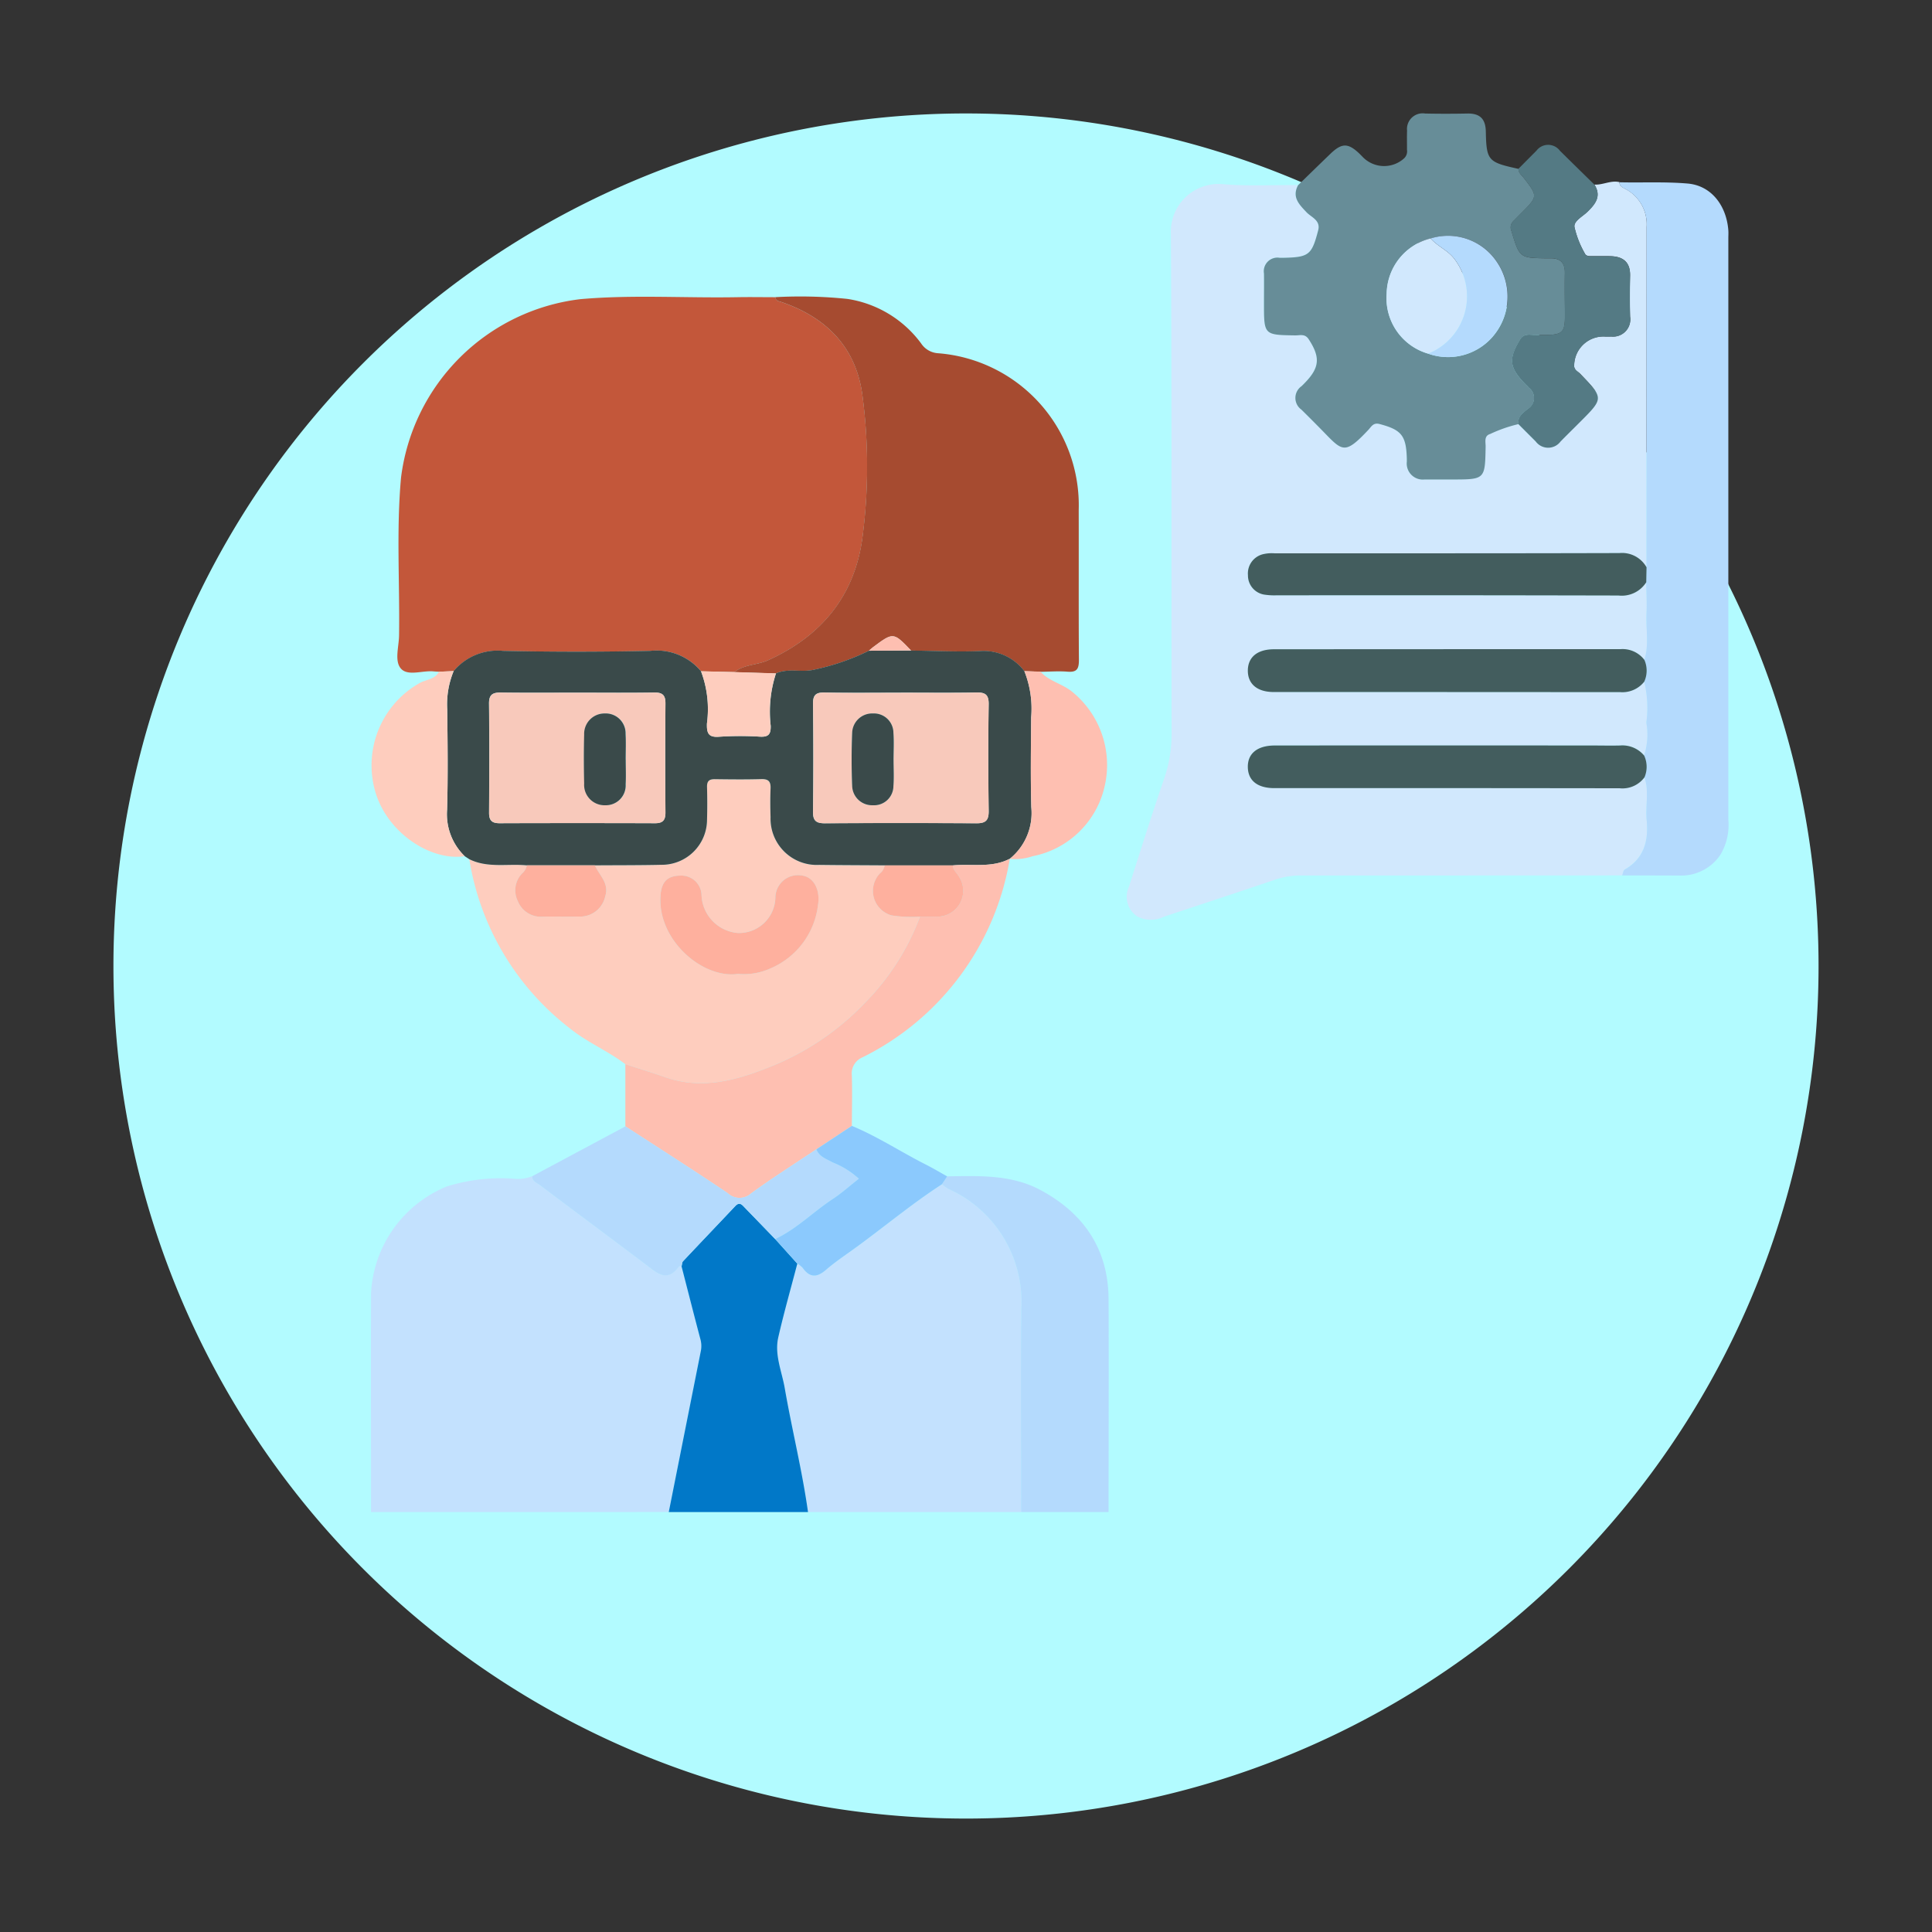 <svg xmlns="http://www.w3.org/2000/svg" xmlns:xlink="http://www.w3.org/1999/xlink" width="165.905" height="165.905" viewBox="0 0 165.905 165.905"><rect x="0" y="0" width="165.905" height="165.905" fill="#333333" stroke="none"/><defs><clipPath id="a"><rect width="165.905" height="165.905" fill="none"/></clipPath></defs><g clip-path="url(#a)"><path d="M9.741,82.952A73.211,73.211,0,1,0,82.952,9.742,73.211,73.211,0,0,0,9.741,82.952" fill="#b2fbff"/><path d="M31.86,129.846c0-6.247-.014-12.495,0-18.742a10.488,10.488,0,0,1,6.484-9.211,15.533,15.533,0,0,1,5.757-.676A3.219,3.219,0,0,0,45.7,101c-.008.446.4.559.657.755,3.035,2.29,6.09,4.553,9.124,6.844.923.7,1.793,1.564,2.815.152.028-.039.149-.011.227-.014.534,2.072,1.061,4.147,1.609,6.215a2.229,2.229,0,0,1,.053,1.035q-1.383,6.927-2.76,13.854Z" fill="#c3e1fe"/><path d="M87.688,129.846h-18.3c-.5-3.582-1.388-7.093-2-10.654-.25-1.443-.894-2.867-.552-4.36.487-2.121,1.084-4.217,1.634-6.323a2.032,2.032,0,0,1,.453.359c.614.87,1.238.849,2.018.169.761-.662,1.607-1.226,2.427-1.817,2.522-1.82,4.905-3.83,7.518-5.523a4.672,4.672,0,0,0,.564.4A10.616,10.616,0,0,1,87.7,112.418c-.058,5.809-.013,11.619-.013,17.428" fill="#c3e1fe"/><path d="M68.468,108.508c-.55,2.108-1.147,4.2-1.634,6.325-.343,1.493.3,2.917.552,4.36.616,3.56,1.5,7.071,2,10.653H57.428q1.378-6.927,2.759-13.854a2.223,2.223,0,0,0-.053-1.034c-.548-2.069-1.074-4.143-1.608-6.216.04-.148.035-.339.127-.438,1.487-1.584,2.991-3.152,4.481-4.734.385-.409.6-.094.844.156q1.295,1.335,2.586,2.671.952,1.057,1.9,2.111" fill="#0178c8"/><path d="M87.688,129.846c0-5.809-.045-11.619.013-17.428a10.616,10.616,0,0,0-6.253-10.324,4.672,4.672,0,0,1-.564-.4l.452-.679c2.728-.036,5.49-.171,8,1.17,3.728,2,5.838,5.073,5.859,9.384.03,6.092,0,12.183,0,18.274Z" fill="#b4dafd"/><path d="M139.3,75.172q-13.77.008-27.539.006a6.937,6.937,0,0,0-2.289.368c-3.173,1.08-6.357,2.124-9.538,3.179a2.525,2.525,0,0,1-2.25-.014,2.025,2.025,0,0,1-.729-2.587c.977-3.081,1.951-6.164,3-9.222a11.728,11.728,0,0,0,.651-3.883c-.027-14.3.024-28.594-.059-42.891a4.1,4.1,0,0,1,4.355-4.323c2.171.194,4.37.071,6.557.088-.548,1.026.076,1.644.725,2.327.415.438,1.227.687,1,1.549-.556,2.142-.788,2.318-3.059,2.363-.078,0-.156,0-.234,0a1.172,1.172,0,0,0-1.362,1.35c.012.859,0,1.718,0,2.578,0,2.7,0,2.692,2.686,2.733.394.006.829-.167,1.15.323,1.022,1.561.956,2.449-.358,3.786-.082.084-.164.168-.249.249a1.233,1.233,0,0,0-.014,2.017c.558.547,1.108,1.1,1.656,1.658,1.866,1.9,1.979,2.331,4.105.065.239-.254.409-.633.949-.489,1.886.505,2.292.989,2.342,3,0,.079,0,.157,0,.235a1.379,1.379,0,0,0,1.523,1.528c.781,0,1.562,0,2.343,0,2.855,0,2.851,0,2.9-2.81.007-.406-.164-.935.4-1.1a12.036,12.036,0,0,1,2.418-.843l1.491,1.493a1.328,1.328,0,0,0,2.135-.011c.55-.556,1.106-1.1,1.659-1.658,2.049-2.049,2.044-2.044.03-4.137-.22-.228-.594-.36-.519-.827a2.512,2.512,0,0,1,2.718-2.372c.157,0,.313,0,.469-.006a1.477,1.477,0,0,0,1.612-1.706c-.032-1.171-.027-2.345,0-3.517.024-1.142-.574-1.635-1.644-1.672-.508-.018-1.016,0-1.524-.008-.267-.005-.592.057-.727-.246a8.152,8.152,0,0,1-.884-2.267c-.056-.514.694-.883,1.109-1.287.687-.67,1.233-1.343.609-2.34.73.047,1.413-.39,2.156-.21-.016.346.257.445.495.575A3.424,3.424,0,0,1,141.4,19.5q-.009,14.61-.013,29.22a2.408,2.408,0,0,0-2.326-1.223c-9.875.028-19.75.016-29.625.019a3.255,3.255,0,0,0-.929.066,1.694,1.694,0,0,0-1.347,1.812,1.663,1.663,0,0,0,1.492,1.682,5.568,5.568,0,0,0,.933.05q14.7,0,29.391.015A2.493,2.493,0,0,0,141.366,50c.013.888.072,1.778.027,2.662-.067,1.333.24,2.685-.187,4a2.35,2.35,0,0,0-2.042-.922q-14.88.015-29.761.011c-1.43,0-2.24.683-2.248,1.823s.8,1.847,2.223,1.848q14.882.013,29.762.011a2.39,2.39,0,0,0,2.056-.9,9.473,9.473,0,0,1,.183,3.518,5.782,5.782,0,0,1-.194,2.82,2.429,2.429,0,0,0-2.077-.865c-.78.024-1.562,0-2.343,0q-13.648,0-27.3,0c-1.515,0-2.342.7-2.313,1.878.028,1.137.831,1.782,2.281,1.782q14.822.007,29.642.012a2.35,2.35,0,0,0,2.14-.942c.416,1.2.071,2.442.189,3.659.172,1.777-.205,3.3-1.883,4.261-.127.073-.148.332-.218.5" fill="#d1e8fd"/><path d="M37.7,57.683c-.156-.009-.312-.014-.467-.029-.957-.094-2.2.433-2.8-.236-.577-.648-.18-1.871-.165-2.838.068-4.528-.243-9.064.172-13.585a17.632,17.632,0,0,1,15.4-15.306c4.483-.395,8.979-.086,13.469-.168,1.092-.021,2.184,0,3.277,0,.043.356.322.347.587.439,3.852,1.335,6.37,3.927,6.894,8.024a46.624,46.624,0,0,1-.01,12.23c-.679,4.98-3.524,8.421-8.106,10.489-.943.425-2.042.344-2.882,1.013l-2.867-.07a4.961,4.961,0,0,0-4.35-1.751q-6.321.134-12.646,0a4.919,4.919,0,0,0-4.242,1.735Z" fill="#c3573a"/><path d="M63.062,57.713c.841-.669,1.939-.588,2.882-1.013,4.582-2.068,7.427-5.509,8.107-10.489a46.71,46.71,0,0,0,.01-12.23c-.525-4.1-3.043-6.689-6.895-8.024-.264-.092-.544-.083-.587-.439a39.459,39.459,0,0,1,6.186.15,9.674,9.674,0,0,1,6.332,3.82,1.878,1.878,0,0,0,1.412.842A13.094,13.094,0,0,1,92.631,43.8c.012,4.293-.013,8.587.017,12.88,0,.734-.155,1.061-.957,1-.774-.065-1.559,0-2.339.008l-1.392-.055a4.4,4.4,0,0,0-3.874-1.715c-1.945.069-3.9-.025-5.845-.048-1.526-1.591-1.526-1.592-3.278-.284-.123.092-.234.2-.35.3a20.044,20.044,0,0,1-4.9,1.664c-1.024.172-2.088-.163-3.081.282l-3.572-.111" fill="#a64b30"/><path d="M53.7,91.385c-1.485-1.136-3.231-1.851-4.7-3.027A22.9,22.9,0,0,1,40.3,73.78c1.581.785,3.29.37,4.938.529a1.159,1.159,0,0,1-.4.693,2.081,2.081,0,0,0-.364,2.391,2.123,2.123,0,0,0,2.145,1.324c1.015-.028,2.031.018,3.045-.013a2.2,2.2,0,0,0,2.311-1.746c.355-1.136-.521-1.792-.886-2.649,1.912-.013,3.825,0,5.737-.047A3.884,3.884,0,0,0,60.715,70.4c.029-.936.028-1.874,0-2.811-.014-.508.184-.686.682-.679,1.327.02,2.655.032,3.981,0,.627-.018.822.218.794.817-.037.818-.03,1.64,0,2.459a3.97,3.97,0,0,0,4.175,4.089c1.873.024,3.746.028,5.619.04a1.063,1.063,0,0,1-.4.687A2.182,2.182,0,0,0,76.57,78.61,11.428,11.428,0,0,0,79,78.716a20.906,20.906,0,0,1-4.663,7.329,23,23,0,0,1-8.579,5.71c-2.786,1.094-5.641,1.794-8.634.746-1.133-.4-2.284-.746-3.426-1.116m9.68-7.755a5.493,5.493,0,0,0,2.778-.472,6.771,6.771,0,0,0,4.08-5.434c.208-1.23-.306-2.338-1.276-2.524a1.942,1.942,0,0,0-2.382,1.915,3.123,3.123,0,0,1-3.227,3A3.4,3.4,0,0,1,60.243,76.9a1.724,1.724,0,0,0-1.807-1.71c-1.144.014-1.644.551-1.719,1.749-.241,3.852,3.685,7.137,6.666,6.691" fill="#fecdbe"/><path d="M75.965,74.309c-1.873-.013-3.747-.016-5.62-.04A3.97,3.97,0,0,1,66.17,70.18c-.026-.819-.034-1.641,0-2.459.028-.6-.167-.836-.793-.818-1.327.038-2.655.025-3.982.006-.5-.008-.695.171-.681.679.025.936.026,1.874,0,2.811a3.885,3.885,0,0,1-3.89,3.863c-1.912.043-3.824.033-5.737.047H45.237c-1.648-.16-3.358.256-4.938-.529l-.393-.256a5.018,5.018,0,0,1-1.514-3.986c.081-2.872.047-5.748.012-8.622a7.459,7.459,0,0,1,.553-3.29A4.913,4.913,0,0,1,43.2,55.891q6.321.138,12.647,0a4.965,4.965,0,0,1,4.35,1.751,9.211,9.211,0,0,1,.511,4.483c-.024.809.1,1.217,1.054,1.141a27.061,27.061,0,0,1,3.511-.006c.746.039.924-.235.909-.934a10.547,10.547,0,0,1,.453-4.5c.993-.445,2.057-.11,3.081-.282a20.051,20.051,0,0,0,4.9-1.664l3.627-.017c1.949.024,3.9.118,5.846.048a4.4,4.4,0,0,1,3.874,1.716,8.689,8.689,0,0,1,.585,3.98c-.018,2.572-.056,5.145.013,7.714a5.052,5.052,0,0,1-1.851,4.429l.008-.01c-1.557.817-3.257.419-4.892.575l-5.858,0M49.621,59.482c-2.188,0-4.376.021-6.564-.012-.709-.01-1.076.13-1.067.953.035,3.125.024,6.251.006,9.376,0,.658.251.895.9.893q6.681-.022,13.361,0c.664,0,.889-.269.885-.912q-.027-4.686,0-9.371c.005-.713-.251-.951-.961-.94-2.187.035-4.375.013-6.563.013m27.751,0c-2.185,0-4.371.029-6.556-.016-.766-.015-1.01.222-1,.994q.055,4.623,0,9.247c-.01.8.3.993,1.03.989q6.5-.035,12.995,0c.822.006,1.071-.263,1.06-1.078-.041-3.043-.047-6.088,0-9.131.015-.869-.318-1.038-1.092-1.023-2.146.042-4.293.015-6.439.015" fill="#3a4a4a"/><path d="M130.392,36.42a12.184,12.184,0,0,0-2.418.843c-.563.165-.392.695-.4,1.1-.051,2.811-.047,2.811-2.9,2.811-.781,0-1.562,0-2.343,0a1.379,1.379,0,0,1-1.523-1.529c0-.078,0-.156,0-.234-.051-2.015-.456-2.5-2.343-3-.54-.145-.71.234-.948.488-2.127,2.266-2.239,1.832-4.106-.065-.547-.556-1.1-1.111-1.655-1.657a1.233,1.233,0,0,1,.014-2.018c.085-.081.166-.165.248-.248,1.315-1.338,1.38-2.225.358-3.787-.32-.489-.756-.317-1.15-.323-2.685-.04-2.685-.033-2.685-2.733,0-.859.011-1.718,0-2.577a1.172,1.172,0,0,1,1.362-1.351c.078,0,.156,0,.234,0,2.27-.046,2.5-.222,3.059-2.363.224-.862-.588-1.112-1-1.549-.648-.684-1.272-1.3-.725-2.328.922-.895,1.841-1.794,2.767-2.685.983-.947,1.515-.951,2.483-.036.085.081.165.166.248.248a2.556,2.556,0,0,0,3.607.168.833.833,0,0,0,.245-.737c.005-.546-.014-1.092.007-1.637a1.344,1.344,0,0,1,1.552-1.472c1.208.026,2.417.024,3.625,0,1.065-.02,1.562.448,1.585,1.536.055,2.518.186,2.643,2.808,3.217,0,.354.271.539.459.783,1.218,1.575,1.215,1.578-.242,3.039-.22.221-.438.444-.659.665a.755.755,0,0,0-.162.85c.7,2.312.694,2.314,3.061,2.345.078,0,.157,0,.234,0,.873-.035,1.306.367,1.291,1.257s-.01,1.794,0,2.691c.024,2.6.16,2.682-2.614,2.63-.443-.008-.911-.13-1.235.41-.994,1.657-.928,2.39.442,3.8.109.112.223.22.327.336a1.086,1.086,0,0,1-.079,1.793c-.4.336-.915.657-.819,1.324m-7.541-15.948a4.977,4.977,0,0,0-3.78,4.751,4.956,4.956,0,0,0,3.57,5.145,5.074,5.074,0,0,0,5.508-1.434,5.275,5.275,0,0,0,.353-6.5,5.052,5.052,0,0,0-5.651-1.965" fill="#678d98"/><path d="M139.3,75.172c.07-.172.091-.431.218-.5,1.678-.964,2.055-2.484,1.883-4.261-.118-1.217.227-2.457-.189-3.659a2.3,2.3,0,0,0-.032-1.874,5.782,5.782,0,0,0,.194-2.82,9.473,9.473,0,0,0-.183-3.518,2.3,2.3,0,0,0,.01-1.875c.427-1.315.12-2.667.187-4,.045-.884-.014-1.774-.027-2.662q.014-.641.026-1.283.006-14.61.013-29.22a3.424,3.424,0,0,0-1.83-3.272c-.238-.13-.511-.229-.495-.575,1.946.046,3.887-.059,5.841.107,2.087.178,3.346,1.954,3.5,4.017.018.233,0,.468,0,.7q0,24.959,0,49.918a4.988,4.988,0,0,1-.691,3.02,4.055,4.055,0,0,1-3.5,1.77c-1.64-.009-3.28-.009-4.921-.012" fill="#b4dafd"/><path d="M81.824,74.313c1.635-.156,3.334.242,4.891-.575A23.293,23.293,0,0,1,74.071,90.793a1.5,1.5,0,0,0-.922,1.564c.044,1.44.007,2.882,0,4.324l-3.045,2.013c-1.872,1.254-3.779,2.459-5.6,3.784a1.482,1.482,0,0,1-2.023-.023c-2.9-1.953-5.848-3.829-8.78-5.733q0-2.67,0-5.338c1.142.371,2.293.719,3.426,1.116,2.993,1.048,5.848.348,8.634-.746a23,23,0,0,0,8.579-5.709A20.919,20.919,0,0,0,79,78.715c.43,0,.86.007,1.289-.007a2.223,2.223,0,0,0,2.022-3.482c-.167-.3-.49-.523-.492-.913" fill="#febfb1"/><path d="M53.705,96.722c2.931,1.9,5.882,3.78,8.78,5.733a1.482,1.482,0,0,0,2.023.023c1.82-1.324,3.727-2.53,5.6-3.784.243.65.87.821,1.393,1.125a7.244,7.244,0,0,1,2.25,1.4c-.782.614-1.475,1.24-2.246,1.746-1.677,1.1-3.1,2.571-4.939,3.435q-1.293-1.336-2.586-2.673c-.242-.249-.459-.563-.844-.155-1.49,1.581-2.993,3.149-4.48,4.733-.093.1-.088.29-.128.439-.078,0-.2-.025-.227.014-1.023,1.412-1.892.544-2.815-.152-3.035-2.291-6.09-4.554-9.124-6.844-.26-.2-.665-.31-.657-.755l8-4.283" fill="#b4dafd"/><path d="M130.392,36.42c-.1-.667.423-.988.819-1.324a1.085,1.085,0,0,0,.078-1.793c-.1-.116-.217-.224-.326-.336-1.37-1.411-1.436-2.144-.442-3.8.324-.54.792-.418,1.234-.41,2.774.052,2.639-.025,2.614-2.63-.008-.9-.013-1.794,0-2.691s-.417-1.292-1.29-1.256c-.078,0-.156,0-.234,0-2.368-.031-2.359-.033-3.062-2.345a.757.757,0,0,1,.163-.85c.22-.221.438-.444.658-.665,1.458-1.461,1.461-1.464.243-3.039-.189-.244-.463-.429-.459-.783q.775-.781,1.553-1.562a1.259,1.259,0,0,1,2.013.009c.985.977,1.979,1.945,2.969,2.917.624,1,.078,1.67-.609,2.34-.415.4-1.165.773-1.109,1.286a8.158,8.158,0,0,0,.884,2.268c.135.3.46.241.727.245.508.008,1.016-.009,1.524.008,1.07.037,1.668.531,1.644,1.672-.025,1.172-.03,2.346,0,3.518a1.478,1.478,0,0,1-1.612,1.706c-.156.008-.312,0-.469.006a2.512,2.512,0,0,0-2.718,2.371c-.075.467.3.6.519.827,2.014,2.093,2.019,2.089-.03,4.138-.553.552-1.109,1.1-1.659,1.657a1.328,1.328,0,0,1-2.135.011l-1.491-1.493" fill="#547a84"/><path d="M66.564,106.4c1.841-.864,3.262-2.332,4.939-3.434.771-.507,1.464-1.133,2.246-1.747a7.244,7.244,0,0,0-2.25-1.4c-.523-.3-1.151-.475-1.393-1.125l3.045-2.012c2.219.919,4.224,2.246,6.359,3.326.62.313,1.218.672,1.826,1.009l-.451.68c-2.615,1.693-5,3.7-7.519,5.523-.82.591-1.666,1.155-2.427,1.817-.781.68-1.4.7-2.017-.169a2.061,2.061,0,0,0-.454-.359l-1.9-2.111" fill="#8bc9fd"/><path d="M38.957,57.626a7.474,7.474,0,0,0-.553,3.29c.035,2.874.069,5.75-.011,8.623a5.01,5.01,0,0,0,1.514,3.985c-2.939.444-6.694-2.033-7.695-5.593a8.112,8.112,0,0,1,3.843-9.287c.552-.3,1.3-.3,1.641-.96l1.261-.058" fill="#fecdbe"/><path d="M86.707,73.748a5.047,5.047,0,0,0,1.851-4.429c-.069-2.569-.03-5.142-.012-7.713a8.709,8.709,0,0,0-.586-3.981l1.391.054c.731.821,1.841,1.021,2.688,1.7a8.1,8.1,0,0,1,2.816,8.157,7.887,7.887,0,0,1-6.192,5.991,4.634,4.634,0,0,1-1.956.225" fill="#febfb1"/><path d="M141.206,56.662a2.292,2.292,0,0,1-.01,1.874,2.39,2.39,0,0,1-2.056.9q-14.882-.012-29.762-.01c-1.426,0-2.231-.7-2.223-1.848s.818-1.823,2.248-1.824q14.881-.01,29.762-.011a2.352,2.352,0,0,1,2.041.922" fill="#435d5e"/><path d="M141.185,64.874a2.3,2.3,0,0,1,.032,1.874,2.351,2.351,0,0,1-2.14.942q-14.821-.021-29.642-.012c-1.451,0-2.253-.644-2.281-1.782-.03-1.178.8-1.876,2.313-1.878q13.648-.012,27.3,0c.781,0,1.563.019,2.343,0a2.429,2.429,0,0,1,2.077.865" fill="#435d5e"/><path d="M141.393,48.716q-.014.644-.026,1.284a2.493,2.493,0,0,1-2.385,1.138q-14.7-.034-29.391-.016a5.481,5.481,0,0,1-.934-.049,1.664,1.664,0,0,1-1.492-1.682,1.7,1.7,0,0,1,1.348-1.812,3.248,3.248,0,0,1,.928-.066c9.876,0,19.751.008,29.626-.02a2.412,2.412,0,0,1,2.326,1.223" fill="#435d5e"/><path d="M66.634,57.825a10.529,10.529,0,0,0-.454,4.5c.016.7-.163.974-.908.935a26.709,26.709,0,0,0-3.511.006c-.955.076-1.079-.333-1.055-1.142a9.218,9.218,0,0,0-.51-4.482l2.866.07,3.572.111" fill="#fecdbe"/><path d="M78.24,55.861l-3.627.017c.116-.1.226-.209.349-.3,1.752-1.308,1.753-1.307,3.278.284" fill="#febfb1"/><path d="M63.383,83.63c-2.981.446-6.907-2.839-6.666-6.691.075-1.2.575-1.735,1.719-1.749a1.724,1.724,0,0,1,1.807,1.71,3.4,3.4,0,0,0,3.113,3.217,3.123,3.123,0,0,0,3.227-3A1.942,1.942,0,0,1,68.965,75.2c.97.186,1.484,1.294,1.276,2.524a6.771,6.771,0,0,1-4.08,5.434,5.493,5.493,0,0,1-2.778.472" fill="#feb09e"/><path d="M45.237,74.309h5.852c.364.857,1.241,1.513.885,2.649a2.2,2.2,0,0,1-2.31,1.746c-1.014.031-2.031-.015-3.045.013a2.123,2.123,0,0,1-2.145-1.324A2.081,2.081,0,0,1,44.838,75a1.159,1.159,0,0,0,.4-.693" fill="#feb09e"/><path d="M81.824,74.313c0,.39.325.611.492.913a2.223,2.223,0,0,1-2.022,3.482c-.429.014-.859,0-1.289.007a11.362,11.362,0,0,1-2.435-.106A2.182,2.182,0,0,1,75.563,75a1.063,1.063,0,0,0,.4-.686l5.859,0" fill="#feb09e"/><path d="M49.621,59.482c2.188,0,4.376.023,6.564-.012.71-.012.966.226.961.939q-.038,4.686,0,9.371c0,.643-.221.915-.885.912q-6.681-.022-13.361,0c-.65,0-.906-.236-.9-.894.019-3.125.03-6.251,0-9.376-.01-.823.358-.963,1.067-.952,2.187.032,4.376.011,6.563.011m4.111,5.763c0-.742.035-1.487-.008-2.226a1.707,1.707,0,0,0-1.793-1.755,1.748,1.748,0,0,0-1.764,1.8c-.041,1.4-.037,2.813,0,4.219a1.75,1.75,0,0,0,1.816,1.863,1.7,1.7,0,0,0,1.748-1.794c.037-.7.007-1.406,0-2.109" fill="#f8c9bb"/><path d="M77.372,59.482c2.147,0,4.294.027,6.439-.015.774-.015,1.107.154,1.093,1.023-.05,3.043-.044,6.088,0,9.131.011.815-.239,1.084-1.061,1.078q-6.5-.048-12.994,0c-.735,0-1.04-.193-1.03-.989q.057-4.623,0-9.248c-.009-.771.234-1.009,1-.993,2.184.045,4.37.016,6.555.016m-.639,5.792c0-.781.047-1.566-.011-2.343a1.674,1.674,0,0,0-1.756-1.664,1.717,1.717,0,0,0-1.787,1.652c-.064,1.521-.064,3.048,0,4.569a1.706,1.706,0,0,0,1.776,1.659A1.659,1.659,0,0,0,76.72,67.5c.059-.737.011-1.483.013-2.225" fill="#f8c9bb"/><path d="M122.641,30.368a4.955,4.955,0,0,1-3.57-5.144,4.975,4.975,0,0,1,3.78-4.751c.588.677,1.463,1.007,2.022,1.736a5.3,5.3,0,0,1-2.232,8.159" fill="#d1e8fd"/><path d="M122.641,30.368a5.3,5.3,0,0,0,2.232-8.159c-.559-.729-1.434-1.059-2.022-1.736a5.05,5.05,0,0,1,5.651,1.965,5.274,5.274,0,0,1-.353,6.5,5.072,5.072,0,0,1-5.508,1.434" fill="#b4dafd"/><path d="M53.733,65.245c0,.7.031,1.408-.006,2.109a1.7,1.7,0,0,1-1.748,1.794,1.75,1.75,0,0,1-1.816-1.863c-.033-1.406-.037-2.814,0-4.219a1.748,1.748,0,0,1,1.764-1.8,1.708,1.708,0,0,1,1.793,1.755c.042.739.008,1.484.009,2.226" fill="#3a4a4a"/><path d="M76.732,65.274c0,.742.047,1.488-.012,2.225a1.66,1.66,0,0,1-1.766,1.648,1.707,1.707,0,0,1-1.776-1.659c-.063-1.521-.063-3.048,0-4.569a1.717,1.717,0,0,1,1.787-1.652,1.673,1.673,0,0,1,1.755,1.664c.059.777.012,1.562.011,2.343" fill="#3a4a4a"/></g></svg>